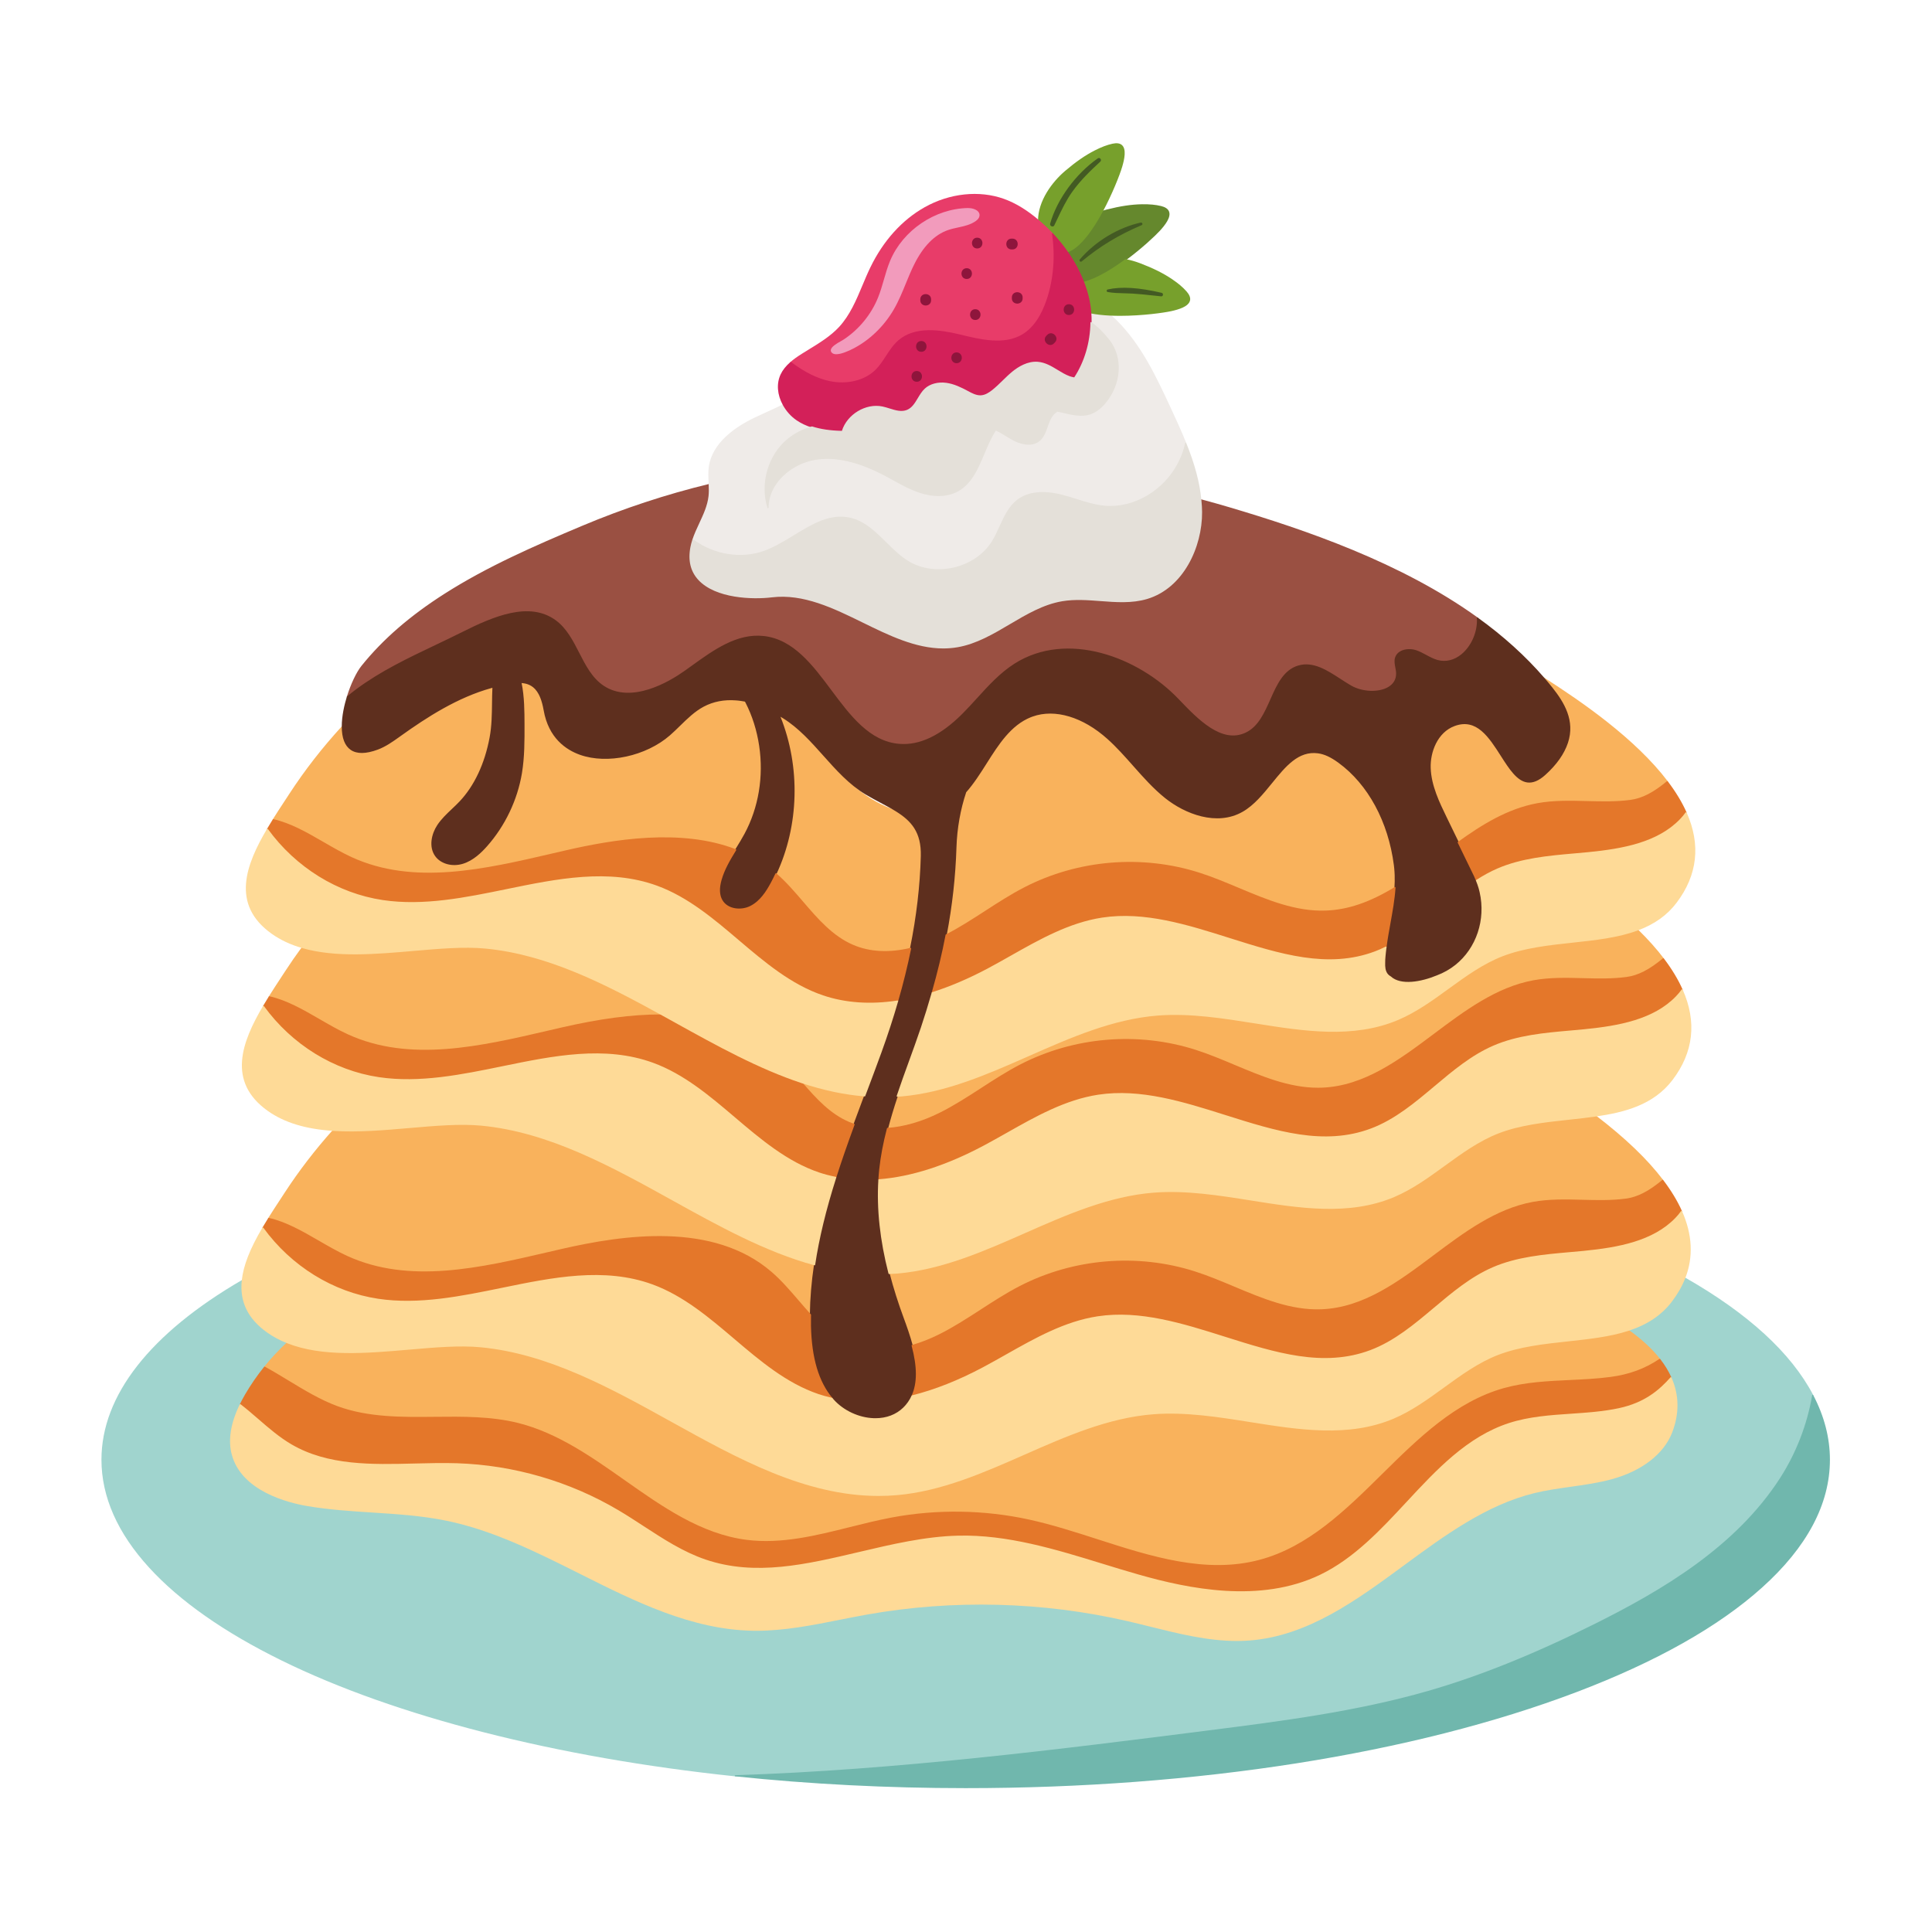 <?xml version="1.0" encoding="utf-8"?>
<!-- Generator: Adobe Illustrator 27.5.0, SVG Export Plug-In . SVG Version: 6.00 Build 0)  -->
<svg version="1.1" id="Capa_1" xmlns="http://www.w3.org/2000/svg" xmlns:xlink="http://www.w3.org/1999/xlink" x="0px" y="0px"
	 viewBox="0 0 2122 2122" style="enable-background:new 0 0 2122 2122;" xml:space="preserve">
<g>
	<path style="fill:#A0D4CE;" d="M1991.558,1532.307c-24.245-46.311-71.633-89.771-140.847-129.169
		c-0.155-0.089-0.348-0.114-0.527-0.05c-0.173,0.065-0.313,0.199-0.377,0.368c-3.402,8.669-8.287,17.214-14.514,25.412
		c-11.082,14.582-26.494,24.935-47.109,31.638c-0.228,0.074-0.393,0.273-0.432,0.511c-0.034,0.233,0.064,0.472,0.263,0.611
		c14.365,10.224,25.953,20.943,34.454,31.871c5.079,6.485,9.18,13.212,12.194,20c8.446,18.997,8.679,39.041,0.7,59.588
		c-8.986,23.113-32.829,41.479-65.406,50.386c-14.692,4.012-30.064,6.171-44.925,8.257c-13.168,1.847-26.783,3.759-39.911,6.957
		c-53.236,12.974-99.313,46.861-143.876,79.631c-51.777,38.083-105.321,77.457-169.128,82.264
		c-36.401,2.775-72.84-6.322-108.048-15.084c-8.307-2.071-16.891-4.206-25.327-6.152c-93.161-21.504-192.188-24.026-286.353-7.309
		c-10.024,1.778-20.198,3.804-30.039,5.76c-31.057,6.182-63.161,12.642-95.217,12.061c-67.518-1.132-129.666-32.298-189.77-62.442
		c-46.742-23.441-95.078-47.681-146.294-58.277c-27.036-5.601-55.068-7.398-82.178-9.14c-23.451-1.505-47.701-3.064-71.197-7.07
		c-21.152-3.6-71.479-16.241-81.93-55.734c-4.11-15.615-1.191-33.803,8.679-54.056c1.648-3.411,3.574-7.006,5.884-10.983
		c6.161-10.536,13.153-20.671,20.773-30.129c7.349-9.146,15.531-17.915,25.01-26.817c0.159-0.149,0.228-0.367,0.189-0.581
		c-0.04-0.214-0.189-0.392-0.393-0.472c-8.148-3.227-15.242-7.021-21.693-11.589c-20.833-14.781-29.796-33.123-27.398-56.087
		c0.025-0.239-0.084-0.467-0.282-0.596c-0.209-0.134-0.457-0.134-0.666-0.02c-101.035,58.668-154.436,126.915-154.436,197.36
		c0,40.685,17.646,80.605,52.447,118.644c33.589,36.712,82.472,70.982,145.287,101.861
		c125.147,61.519,302.157,106.731,498.499,127.323c177.391-5.685,359.122-28.788,519.457-49.165
		c80.054-10.188,162.833-20.719,241.874-43.48c56.598-16.291,116.756-40.516,183.911-74.071
		c72.954-36.475,154.15-84.021,203.22-160.117c17.741-27.552,30.02-59.195,35.497-91.514
		C1991.647,1532.57,1991.623,1532.426,1991.558,1532.307z"/>
	<path style="fill:#70B7AD;" d="M1991.558,1532.307c-0.124-0.243-0.402-0.367-0.661-0.332c-0.269,0.039-0.482,0.248-0.525,0.521
		c-5.453,32.145-17.661,63.629-35.318,91.036c-48.902,75.834-129.913,123.271-202.713,159.666
		c-67.09,33.519-127.173,57.719-183.692,73.986c-78.952,22.731-161.682,33.256-241.686,43.441
		c-160.31,20.377-342.007,43.47-519.339,49.156c-0.332,0.009-0.6,0.278-0.615,0.61c-0.011,0.338,0.237,0.62,0.57,0.655
		c82,8.59,167.138,12.945,253.056,12.945c253.458,0,491.757-37.472,671.001-105.52c87.193-33.103,155.659-71.657,203.493-114.592
		c49.608-44.528,74.761-91.846,74.761-140.654C2009.889,1579.368,2003.723,1555.504,1991.558,1532.307z"/>
	<g>
		<path style="fill:#F9B25C;" d="M1788.75,1460.595c-0.168-0.124-0.377-0.154-0.566-0.089c-20.149,6.559-42.428,8.972-66.012,11.524
			c-26.295,2.85-53.49,5.794-77.322,15.034c-21.664,8.396-40.855,22.333-59.41,35.814c-17.387,12.632-35.366,25.695-55.336,34.156
			c-49.057,20.784-101.091,12.502-156.18,3.748c-35.254-5.605-71.698-11.395-107.026-8.719
			c-49.849,3.809-96.816,24.523-142.237,44.557c-44.622,19.682-90.759,40.035-139.557,44.3
			c-88.256,7.726-168.796-36.971-246.725-80.173c-66.647-36.946-135.56-75.158-210.435-82.244
			c-23.192-2.194-50.088,0.134-78.568,2.597c-46.782,4.047-95.158,8.227-133.47-6.946c-0.228-0.095-0.486-0.045-0.671,0.129
			c-9.518,8.937-17.741,17.755-25.128,26.946c-0.12,0.144-0.165,0.338-0.124,0.521c0.034,0.184,0.154,0.343,0.317,0.433
			c8.749,4.756,17.558,10.104,26.072,15.273c17.27,10.476,35.13,21.316,53.992,28.232c34.076,12.487,71.23,12.1,107.164,11.727
			c30.386-0.317,61.836-0.635,91.438,6.778c42.82,10.739,80.356,37.179,116.656,62.75c41.335,29.116,84.071,59.22,134.343,65.605
			c38.267,4.876,76.619-4.737,113.708-14.017c15.149-3.788,30.808-7.705,46.255-10.585c49.27-9.21,101.226-8.406,150.227,2.329
			c25.054,5.491,50.5,13.684,75.113,21.603c43.51,14.002,88.113,28.357,132.481,28.357c15.352,0,30.676-1.718,45.914-5.765
			c53.966-14.33,95.341-55.163,135.356-94.656c39.444-38.927,80.228-79.175,133.027-93.966c23.361-6.549,48.119-7.711,72.055-8.838
			c14.741-0.69,29.984-1.405,44.81-3.366c20.889-2.771,38.177-9.126,54.408-20.01c0.149-0.094,0.248-0.254,0.273-0.427
			c0.029-0.174-0.014-0.352-0.124-0.491C1814.897,1481.692,1803.213,1470.888,1788.75,1460.595z"/>
		<path style="fill:#F9B25C;" d="M1752.832,1225.206c-0.14-0.104-0.318-0.149-0.478-0.124c-9.642,1.391-19.716,2.483-29.462,3.535
			c-26.317,2.845-53.531,5.784-77.378,15.029c-21.668,8.397-40.853,22.333-59.408,35.814
			c-17.387,12.631-35.367,25.694-55.337,34.155c-49.056,20.784-101.091,12.507-156.18,3.749
			c-35.258-5.606-71.692-11.39-107.025-8.719c-49.85,3.808-96.821,24.523-142.243,44.563
			c-44.617,19.682-90.759,40.034-139.551,44.299c-2.354,0.209-4.728,0.308-7.031,0.407l-2.284,0.104
			c-0.193,0.01-0.366,0.104-0.481,0.258c-0.114,0.154-0.154,0.352-0.105,0.536c4.122,16.008,9.429,32.795,15.774,49.9
			c2.969,8.029,6.748,18.61,9.608,29.32c0.045,0.164,0.154,0.303,0.303,0.387c0.094,0.055,0.203,0.084,0.313,0.084
			c0.06,0,0.119-0.009,0.173-0.024c9.891-2.84,19.916-6.773,29.807-11.683c15.992-7.959,31.235-17.835,45.972-27.388
			c13.769-8.922,28.004-18.148,42.795-25.769c58.733-30.263,128.539-36.077,191.482-15.963
			c14.528,4.642,29.051,10.744,43.093,16.638c29.388,12.344,59.731,25.089,91.661,25.089c1.471,0,2.95-0.03,4.43-0.084
			c46.905-1.743,85.957-31.038,123.726-59.364c33.526-25.144,68.188-51.146,108.679-58.589c17.815-3.277,36.33-2.8,54.224-2.324
			c15.779,0.403,32.095,0.83,47.969-1.296c13.028-1.738,25.606-8.158,40.768-20.814c0.264-0.218,0.303-0.601,0.1-0.869
			C1809.435,1273.234,1785.259,1250.057,1752.832,1225.206z"/>
		<path style="fill:#F9B25C;" d="M349.651,1363.833c10.114,5.849,20.571,11.897,31.042,16.698
			c68.709,31.524,146.632,13.386,221.989-4.146c4.757-1.108,9.494-2.21,14.206-3.292c68.057-15.63,165.906-30.084,229.6,24.737
			c10.864,9.349,20.531,20.616,29.881,31.509c4.325,5.034,8.798,10.248,13.316,15.178c0.119,0.134,0.293,0.209,0.466,0.209
			c0.074,0,0.155-0.015,0.229-0.04c0.243-0.094,0.402-0.328,0.407-0.591c0.2-17.686,1.728-36.151,4.538-54.89
			c0.046-0.318-0.154-0.626-0.466-0.71c-53.406-14.439-105.451-43.281-155.787-71.181c-66.653-36.941-135.58-75.143-210.459-82.228
			c-23.202-2.195-50.119,0.139-78.603,2.602c-27.98,2.418-56.907,4.93-83.902,3.168c-0.159-0.015-0.388,0.064-0.512,0.214
			c-19.567,21.842-37.348,44.99-52.854,68.798c-1.678,2.577-3.392,5.194-5.125,7.835c-4.315,6.569-8.768,13.366-13.067,20.248
			c-0.109,0.174-0.124,0.393-0.045,0.586c0.08,0.189,0.247,0.328,0.447,0.372C313.737,1343.054,331.994,1353.615,349.651,1363.833z"
			/>
		<path style="fill:#F9B25C;" d="M1799.082,1020.918c-0.179-0.174-0.438-0.228-0.671-0.144
			c-21.389,7.939-45.595,10.561-71.22,13.331c-26.296,2.845-53.485,5.79-77.318,15.03c-21.668,8.396-40.858,22.339-59.413,35.819
			c-17.389,12.631-35.367,25.695-55.332,34.155c-49.051,20.779-101.086,12.508-156.175,3.744
			c-35.263-5.606-71.732-11.4-107.03-8.714c-49.851,3.808-96.816,24.523-142.238,44.557
			c-44.622,19.682-90.764,40.034-139.562,44.299c-0.908,0.085-1.812,0.12-2.711,0.159c-0.665,0.03-1.326,0.055-1.986,0.099
			c-0.258,0.02-0.481,0.189-0.561,0.432c-4.329,12.929-7.825,24.573-10.685,35.605c-0.049,0.199-0.005,0.407,0.124,0.566
			c0.124,0.144,0.303,0.228,0.492,0.228h0.044c18.178-1.221,38.123-7.001,57.671-16.707c15.993-7.959,31.231-17.835,45.972-27.388
			c13.769-8.922,28.004-18.148,42.796-25.769c58.738-30.263,128.538-36.072,191.483-15.963c14.527,4.647,29.05,10.744,43.097,16.643
			c29.389,12.344,59.736,25.089,91.667,25.084c1.469,0,2.945-0.025,4.419-0.079c46.906-1.743,85.962-31.038,123.733-59.369
			c33.519-25.143,68.181-51.141,108.673-58.589c17.82-3.277,36.33-2.8,54.224-2.323c15.78,0.402,32.096,0.829,47.97-1.296
			c13.034-1.738,25.605-8.158,40.769-20.814c0.262-0.219,0.303-0.601,0.099-0.869
			C1819.598,1042.338,1810.334,1031.956,1799.082,1020.918z"/>
		<path style="fill:#F9B25C;" d="M350.321,1120.42c10.114,5.844,20.565,11.892,31.036,16.693
			c27.294,12.527,56.038,17.209,85.507,17.209c44.696,0,91.056-10.784,136.467-21.35c4.763-1.113,9.505-2.215,14.221-3.297
			c41.559-9.548,76.786-14.2,107.581-14.2c0.844,0,1.694,0.005,2.532,0.01h0.005c0.288,0,0.541-0.194,0.615-0.476
			c0.075-0.278-0.054-0.576-0.307-0.716c-63.748-35.153-126.627-67.243-195.012-73.718c-23.193-2.195-50.094,0.139-78.574,2.602
			c-42.194,3.659-85.818,7.423-122.184-3.093c-0.258-0.064-0.536,0.019-0.69,0.234c-6.311,8.575-12.403,17.368-18.112,26.136
			c-1.644,2.527-3.327,5.089-5.025,7.676c-4.345,6.624-8.838,13.47-13.168,20.407c-0.109,0.179-0.124,0.393-0.044,0.586
			c0.079,0.189,0.249,0.328,0.447,0.373C314.403,1099.641,332.665,1110.202,350.321,1120.42z"/>
		<path style="fill:#F9B25C;" d="M880.682,1188.379c-0.268-0.084-0.566,0.02-0.725,0.253c-0.159,0.239-0.144,0.551,0.045,0.769
			c16.226,18.848,31.354,35.174,52.243,44.086c1.679,0.72,3.511,1.415,5.591,2.13c0.069,0.025,0.139,0.034,0.208,0.034
			c0.258,0,0.501-0.159,0.596-0.417c4.022-10.943,8.163-22.016,11.688-31.405c0.07-0.189,0.05-0.397-0.059-0.566
			c-0.105-0.164-0.288-0.273-0.487-0.293C927.494,1201.15,904.892,1196.378,880.682,1188.379z"/>
		<path style="fill:#F9B25C;" d="M1831.773,858.139c-35.55-46.876-94.547-87.452-135.827-113.891
			c-0.264-0.159-0.616-0.124-0.824,0.119c-0.204,0.238-0.204,0.591,0,0.834c3.053,3.54,6.042,7.145,8.881,10.705
			c12.806,16.092,24.827,35.759,16.932,59.582h0.005c-3.996,12.011-12.259,23.699-24.553,34.746
			c-6.807,6.118-12.948,8.684-18.743,7.92c-10.834-1.475-19.245-14.632-28.148-28.56c-12.766-19.975-27.254-42.611-52.229-33.371
			c-19.558,7.215-27.779,29.617-27.145,47.378c0.672,19.607,9.713,38.212,17.686,54.627l13.273,27.304
			c0.079,0.169,0.233,0.293,0.416,0.337c0.05,0.015,0.105,0.02,0.154,0.02c0.135,0,0.263-0.039,0.373-0.119
			c25.601-18.416,53.823-36.285,86.681-42.328c17.816-3.272,36.311-2.785,54.221-2.329c15.779,0.417,32.095,0.829,47.974-1.296
			c13.034-1.733,25.61-8.153,40.773-20.809C1831.938,858.79,1831.977,858.408,1831.773,858.139z"/>
		<path style="fill:#F9B25C;" d="M354.671,925.904c10.114,5.849,20.57,11.896,31.042,16.698
			c27.298,12.528,56.048,17.215,85.515,17.215c44.707,0,91.067-10.79,136.483-21.356c4.752-1.107,9.488-2.21,14.2-3.292
			c50.864-11.688,125.481-24.513,185.927-1.191c0.283,0.114,0.606,0.005,0.769-0.258l1.098-1.783
			c3.088-5.025,6.281-10.219,9.111-15.477c15.586-28.883,21.359-63.49,16.271-97.447c-2.562-17.145-7.627-33.188-15.064-47.716
			c-0.223-0.402-0.527-0.934-0.859-1.539c-0.085-0.154-0.239-0.268-0.412-0.313c-0.676-0.154-1.375-0.283-2.031-0.387
			c-0.989-0.184-1.961-0.323-2.925-0.462l-0.412-0.059c-0.665-0.099-1.351-0.199-2.041-0.268l-0.993-0.104
			c-0.581-0.074-1.182-0.129-1.763-0.154c-13.341-1.063-25.561,1.311-36.331,7.045c-9.995,5.353-18.232,13.411-26.196,21.201
			c-3.59,3.515-7.303,7.15-11.122,10.476c-25.932,22.567-67.849,31.643-97.451,21.117c-14.956-5.308-33.888-17.954-39.131-48.053
			c-0.228-1.375-0.511-2.706-0.789-3.982c-0.258-1.202-0.541-2.354-0.844-3.471c-0.268-1.077-0.591-2.165-1.043-3.5
			c-0.158-0.551-0.348-1.078-0.546-1.579c-0.501-1.405-1.087-2.8-1.807-4.26l-0.615-1.206c-1.138-2.095-2.404-3.927-3.774-5.457
			l-0.824-0.879c-0.596-0.591-1.167-1.113-1.743-1.589c-0.571-0.467-1.187-0.914-1.892-1.36c-0.595-0.382-1.246-0.75-1.965-1.117
			c-0.626-0.333-1.302-0.626-2.155-0.933l-2.219-0.7l-2.31-0.487c-1.077-0.189-2.263-0.323-3.708-0.407
			c-0.194,0-0.373,0.084-0.492,0.234c-0.124,0.149-0.169,0.348-0.128,0.536c3.222,15.223,3.282,31.569,3.331,45.987
			c0.049,17.582,0.099,35.754-2.805,53.326c-4.871,29.27-18.401,57.586-38.093,79.741c-5.725,6.445-14.647,15.407-25.954,18.833
			c-9.21,2.785-22.184,1.495-28.946-7.905c-6.961-9.677-3.848-23.411,2.324-32.721c4.325-6.554,10.173-12.09,15.829-17.443
			c2.849-2.691,5.789-5.477,8.52-8.367c16.346-17.284,27.864-41.797,33.311-70.893c2.344-12.527,2.508-25.343,2.667-37.736
			c0.074-5.869,0.149-11.936,0.462-17.86c0.01-0.209-0.079-0.407-0.244-0.536c-0.164-0.129-0.372-0.174-0.576-0.104
			c-0.412,0.124-0.805,0.229-1.197,0.333l-0.257,0.069c-37.775,10.338-71.886,32.487-100.267,52.79l-1.197,0.854
			c-7.497,5.362-15.248,10.904-23.942,14.131c-12.602,4.677-22.234,4.811-28.614,0.392c-6.082-4.22-9.18-12.443-9.205-24.434
			c0-0.263-0.164-0.496-0.408-0.591c-0.234-0.094-0.521-0.035-0.695,0.159c-21.464,23.371-40.904,48.356-57.78,74.274
			c-1.653,2.537-3.342,5.109-5.045,7.711c-4.339,6.609-8.828,13.446-13.148,20.372c-0.109,0.179-0.123,0.392-0.045,0.586
			c0.08,0.189,0.249,0.328,0.447,0.373C318.758,905.13,337.014,915.691,354.671,925.904z"/>
		<path style="fill:#F9B25C;" d="M881.312,991.355c15.988,18.634,32.518,37.904,55.292,47.621
			c10.77,4.598,22.542,6.902,35.209,6.902c9.047,0,18.55-1.177,28.465-3.53c0.239-0.059,0.428-0.253,0.472-0.496
			c7.055-34.836,11.052-69.021,11.882-101.613c0.7-28.381-13.039-40.894-27.988-50.183c-0.05-0.03-0.1-0.049-0.155-0.064
			c-14.707-4.479-29.429-12.612-42.561-23.52c-12.895-10.7-24.428-23.302-35.585-35.492c-11.758-12.849-23.917-26.136-37.711-37.244
			c-2.567-2.07-5.199-4.032-7.845-5.849c-1.623-1.008-3.104-1.877-4.519-2.657c-0.247-0.139-0.536-0.104-0.729,0.084
			c-0.204,0.179-0.268,0.462-0.165,0.715c22.681,55.124,21.301,119.954-3.689,173.429c-0.119,0.258-0.054,0.561,0.159,0.75
			C862.539,969.473,872.083,980.596,881.312,991.355z"/>
		<path style="fill:#F9B25C;" d="M1039.215,1027.546c0.099,0,0.199-0.024,0.288-0.069c15.005-7.696,29.409-17.011,43.337-26.022
			c13.768-8.907,28.009-18.118,42.8-25.739c58.738-30.263,128.539-36.077,191.482-15.963c14.528,4.642,29.051,10.745,43.092,16.638
			c30.74,12.91,62.493,26.266,96.091,25.005c24.449-0.908,48.65-9.156,76.156-25.953c0.174-0.104,0.288-0.293,0.303-0.501
			c0.348-5.392,0.452-9.548,0.338-13.495l-0.035-0.735c-0.04-1.008-0.084-2.026-0.144-3.054c-0.165-2.656-0.398-5.139-0.715-7.596
			c-6.232-48.083-28.6-89.374-61.375-113.281c-5.875-4.28-13.798-9.354-23.034-10.616c-22.149-3.014-36.513,14.573-51.647,33.202
			c-9.627,11.847-19.583,24.101-31.956,31.161c-27.973,15.949-62.487,2.011-83.529-14.781
			c-12.989-10.382-24.234-23.083-35.113-35.367c-8.908-10.064-18.124-20.471-28.283-29.602
			c-27.303-24.538-58.509-33.858-83.483-24.955c-0.726,0.258-1.42,0.516-2.106,0.795c-22.283,8.937-35.863,30.382-48.996,51.122
			c-6.942,10.958-14.112,22.284-22.503,31.693c-0.055,0.064-0.099,0.139-0.124,0.219c-6.385,18.972-10.114,40.004-10.789,60.818
			c-1.024,32.358-4.518,63.867-10.681,96.325c-0.044,0.238,0.05,0.482,0.243,0.626
			C1038.947,1027.502,1039.081,1027.546,1039.215,1027.546z"/>
	</g>
	<path style="fill:#9A5042;" d="M1623.117,678.36c-84.209-60.714-190.118-96.697-272.982-121.26
		c-9.299-2.761-19.175-5.536-31.086-8.739c-0.204-0.054-0.412,0-0.576,0.129c-0.159,0.139-0.244,0.343-0.219,0.551
		c0.507,5.169,0.76,9.439,0.785,13.44c0.214,37.929-20.164,82.467-59.523,94.205c-16.311,4.865-33.778,3.53-50.67,2.249
		c-14.013-1.068-28.51-2.175-42.472,0.194c-20.899,3.54-39.642,14.627-57.771,25.347c-17.969,10.631-36.544,21.618-57.14,25.169
		c-35.684,6.147-70.009-10.656-103.192-26.916c-32.268-15.809-65.639-32.15-100.709-27.89c-19.325,2.349-60.804,1.46-79.542-18.664
		c-8.381-8.997-11.221-20.819-8.436-35.129c0.507-2.597,1.187-5.174,2.081-7.885c2.001-6.102,4.801-12.11,7.512-17.924
		c4.479-9.613,9.116-19.553,10.293-30.238c0.447-4.042,0.397-8.069,0.183-12.875c-0.01-0.189-0.105-0.363-0.253-0.477
		c-0.149-0.119-0.348-0.169-0.532-0.109c-47.282,11.455-94.294,26.966-139.724,46.102c-52.637,22.15-103.763,44.503-150.649,74.349
		c-38.124,24.275-68.029,50.208-91.419,79.284c-5.655,7.026-11.842,20.059-16.138,34.012c-0.085,0.273,0.02,0.561,0.253,0.72
		c0.239,0.154,0.552,0.139,0.76-0.044c3.367-2.82,6.778-5.516,10.139-8.014c26.565-19.737,57.051-34.25,86.539-48.282
		c9.663-4.597,19.652-9.354,29.359-14.225c34.325-17.245,73.307-33.892,101.637-13.163c11.763,8.6,18.709,22.169,25.427,35.298
		c7.046,13.763,14.33,27.998,27.195,36.583c31.345,20.919,73.549-4.349,90.238-16.186c2.611-1.847,5.238-3.739,7.884-5.646
		c24.325-17.507,49.508-35.625,78.176-32.532c32.155,3.461,53.257,31.763,73.669,59.135c20.77,27.86,42.254,56.667,75.437,59.344
		c1.594,0.129,3.193,0.194,4.801,0.194c21.147,0,43.123-11.261,65.387-33.525c5.591-5.591,11.027-11.569,16.286-17.348
		c12.383-13.615,25.188-27.691,40.863-37.641c57.208-36.281,134.627-7.224,178.439,38.545l0.293,0.313
		c21.266,22.224,47.721,49.895,75.045,36.981c14.18-6.698,21.043-22.16,27.676-37.11c7.303-16.464,14.2-32.015,30.02-36.549
		c15.759-4.528,30.684,5.194,45.133,14.573c3.863,2.513,7.855,5.109,11.763,7.353c12.646,7.274,31.077,7.994,41.96,1.663
		c6.162-3.59,9.394-9.091,9.355-15.914c-0.01-2.319-0.451-4.647-0.884-6.906c-0.695-3.644-1.351-7.09-0.288-10.392
		c0.875-2.736,2.84-4.946,5.685-6.39c4.34-2.214,10.526-2.523,15.78-0.779c3.803,1.251,7.433,3.212,10.938,5.109
		c4.091,2.214,8.316,4.498,12.904,5.724c9.26,2.483,18.898,0.164,27.1-6.554c11.415-9.35,18.437-25.739,17.473-40.784
		C1623.364,678.648,1623.27,678.474,1623.117,678.36z"/>
	<path style="fill:#EFEBE8;" d="M1302.916,486.57c-5.307-13.232-11.306-26.181-17.105-38.704
		c-15.968-34.324-32.478-69.816-60.153-96.901c-1.753-1.723-3.694-3.5-5.928-5.441c-0.109-0.094-0.244-0.149-0.387-0.154
		c-7.915-0.372-15.045-1.177-21.202-2.393c-0.194-0.02-0.397,0.015-0.546,0.149c-0.15,0.134-0.228,0.328-0.214,0.526
		c0.254,3.193,0.344,6.589,0.293,10.68c-0.005,0.209,0.094,0.407,0.264,0.526c7.105,5.109,13.559,11.449,19.731,19.394
		c14.677,18.887,12.775,47.457-4.528,67.939c-5.144,6.093-10.7,10.094-16.514,11.906c-8.933,2.786-18.545,0.551-27.84-1.604
		c-1.013-0.238-2.031-0.472-3.038-0.7c-1.435-0.323-2.885-0.621-4.349-0.909c-0.159-0.019-0.318,0.005-0.458,0.085
		c-1.618,1.013-2.859,1.981-3.907,3.053c-3.844,3.932-5.725,9.295-7.547,14.479c-2.066,5.894-4.021,11.459-8.605,15.089
		c-9.453,7.473-23.132,1.301-27.11-0.77c-2.77-1.45-5.506-3.128-8.158-4.757c-3.768-2.314-7.665-4.702-11.742-6.475
		c-0.268-0.139-0.61-0.03-0.779,0.224c-5.358,7.94-9.285,17.284-13.083,26.326c-7.047,16.752-13.699,32.581-28.705,40.625
		c-14.741,7.894-31.722,4.29-40.535,1.425c-10.313-3.347-20.024-8.699-29.419-13.878c-2.775-1.529-5.551-3.058-8.346-4.543
		c-29.638-15.74-55.065-21.594-77.686-17.929c-24.444,3.957-49.781,23.47-52.224,49.885c-5.869-23.232,1.176-49.508,18.133-66.493
		c8.242-8.257,18.888-14.349,30.779-17.622c0.268-0.074,0.461-0.318,0.466-0.596c0.005-0.283-0.174-0.531-0.437-0.621
		c-6.306-2.046-11.643-4.583-16.32-7.76c-5.999-4.082-11.093-9.727-14.732-16.326c-0.164-0.303-0.536-0.422-0.844-0.258
		c-5.904,2.979-12.085,5.775-18.058,8.481c-4.444,2.011-9.032,4.091-13.456,6.221c-20.883,10.044-46.539,27.581-50.163,54.095
		c-0.76,5.571-0.476,11.271-0.204,16.788l0.124,2.552c0.209,4.747,0.264,8.719-0.173,12.676
		c-1.156,10.477-5.746,20.322-10.185,29.841c-2.725,5.844-5.541,11.891-7.571,18.063c-0.084,0.263,0.009,0.546,0.229,0.71
		c23.186,17.14,53.524,21.976,79.184,12.636c11.287-4.101,22.17-10.729,32.696-17.144c20.249-12.334,39.384-23.982,61.003-19.097
		c15.571,3.51,26.851,14.662,38.798,26.465c7.567,7.477,15.387,15.208,24.383,20.774c10.264,6.365,22.21,9.359,34.246,9.359
		c23.312,0,46.971-11.246,59.413-31.067c3.341-5.317,6.038-11.236,8.639-16.956c4.881-10.725,9.931-21.817,19.33-28.818
		c13.952-10.432,33.142-8.635,46.757-5.298c5.696,1.4,11.415,3.207,16.941,4.955c9.911,3.133,20.164,6.375,30.701,7.383
		c32.794,3.177,66.756-16.862,82.659-48.574c3.491-6.916,5.944-13.838,7.512-21.152
		C1302.971,486.818,1302.961,486.689,1302.916,486.57z"/>
	<path style="fill:#65882D;" d="M1283.875,232.019c-1.197-2.696-4.102-4.622-8.634-5.725c-5.944-1.45-12.513-2.055-20.745-1.956
		c-11.648,0.174-24.091,2.04-39.16,5.869c-1.569,0.402-3.207,0.864-4.87,1.385c-0.159,0.05-0.293,0.159-0.373,0.303
		c-9.365,17.378-23.569,39.141-38.068,44.136c-0.189,0.064-0.332,0.214-0.397,0.407c-0.06,0.189-0.029,0.397,0.084,0.561
		c7.547,10.72,13.57,21.936,17.9,33.331c0.099,0.253,0.337,0.412,0.597,0.412c0.049,0,0.098-0.005,0.148-0.02
		c15.397-3.679,33.723-15.625,46.389-24.999c17.279-12.785,31.912-26.494,37.07-32.13
		C1279.495,247.402,1286.715,238.425,1283.875,232.019z"/>
	<g>
		<path style="fill:#77A02C;" d="M1303.313,320.172c-4.056-4.608-9.101-8.898-15.879-13.49
			c-9.647-6.539-20.907-12.145-35.446-17.647c-4.956-1.872-10.169-3.366-15.496-4.444c-0.169-0.034-0.363,0.01-0.501,0.109
			c-12.571,9.305-30.745,21.157-45.933,24.791c-0.179,0.039-0.328,0.159-0.412,0.317c-0.085,0.164-0.099,0.353-0.035,0.521
			c2.319,6.112,4.066,11.788,5.343,17.348c1.177,5.114,1.996,10.492,2.427,15.973c0.025,0.283,0.234,0.516,0.511,0.576
			c6.222,1.226,13.417,2.036,21.391,2.413c3.684,0.174,7.398,0.249,11.102,0.249c24.315,0,47.954-3.352,56.107-5.159
			c8.203-1.822,19.26-5.039,20.606-11.911C1307.668,326.929,1306.393,323.687,1303.313,320.172z"/>
		<path style="fill:#77A02C;" d="M1232.61,182.993c2.358-8.063,4.876-19.31-0.492-23.798c-2.264-1.897-5.71-2.354-10.269-1.341
			c-5.987,1.321-12.179,3.669-19.484,7.393c-10.386,5.298-20.728,12.453-32.561,22.527c-14.344,12.21-29.677,32.954-29.696,54.553
			c0,0.189,0.084,0.368,0.229,0.486l0.525,0.437c0.293,0.243,0.586,0.487,0.869,0.735c5.016,4.354,9.692,8.823,13.903,13.267
			c5.67,6.003,11.083,12.647,16.077,19.747c0.124,0.169,0.318,0.268,0.521,0.268c0.07,0,0.14-0.01,0.21-0.035
			c14.886-5.129,29.299-27.16,38.773-44.731C1221.636,213.152,1230.004,191.901,1232.61,182.993z"/>
	</g>
	<path style="fill:#E83C69;" d="M1156.726,256.722c-0.02-0.129-0.08-0.248-0.169-0.343c-4.24-4.474-8.947-8.967-13.996-13.357
		c-0.288-0.253-0.591-0.501-0.889-0.749l-0.517-0.432c-13.236-11.212-25.823-18.873-38.484-23.416
		c-27.115-9.712-59.697-6.256-87.169,9.235c-24.792,13.952-45.377,36.777-59.533,65.997c-3.119,6.415-5.944,13.163-8.675,19.687
		c-6.773,16.161-13.773,32.879-25.734,45.809c-9.305,10.025-21.282,17.358-32.86,24.458c-2.621,1.604-5.243,3.212-7.83,4.846
		c-5.447,3.422-9.379,6.261-12.76,9.216c-0.144,0.124-0.224,0.308-0.219,0.501c0.011,0.189,0.1,0.368,0.254,0.482
		c15.287,11.445,29.368,18.381,43.048,21.211c4.518,0.938,9.046,1.391,13.486,1.391c14.681,0,28.405-4.985,37.7-14.097
		c4.647-4.563,8.261-10.119,11.757-15.491c3.904-5.983,7.931-12.179,13.357-16.881c17.825-15.462,45.01-11.396,66.703-6.137
		l0.366,0.089c22.617,5.486,48.242,11.708,68.604-0.189c12.12-7.07,21.505-20.481,27.9-39.865
		C1158.444,306.1,1160.401,281.215,1156.726,256.722z"/>
	<path style="fill:#D32059;" d="M1198.653,343.553c-0.443-5.546-1.272-10.983-2.458-16.162c-1.292-5.616-3.053-11.341-5.392-17.507
		c-4.37-11.5-10.442-22.81-18.048-33.62c-5.035-7.145-10.482-13.838-16.197-19.885c-0.189-0.199-0.486-0.258-0.739-0.134
		c-0.248,0.119-0.393,0.392-0.353,0.665c3.65,24.3,1.708,48.981-5.611,71.379c-6.291,19.077-15.481,32.254-27.328,39.161
		c-19.915,11.653-45.282,5.486-67.661,0.059l-0.372-0.089c-21.981-5.333-49.569-9.429-67.834,6.405
		c-5.556,4.826-9.637,11.092-13.586,17.155c-3.46,5.313-7.039,10.809-11.589,15.278c-11.797,11.574-30.957,16.296-50.034,12.368
		c-13.496-2.79-27.408-9.657-42.542-20.983c-0.243-0.189-0.576-0.164-0.799,0.025c-4.975,4.339-8.496,8.783-10.76,13.595
		c-4.668,10.005-3.749,22.274,2.522,33.659c3.734,6.768,8.967,12.567,15.129,16.762c4.777,3.242,10.219,5.834,16.639,7.92
		c9.398,3.049,20.361,4.657,33.529,4.911c0,0,0.005,0,0.011,0c0.282,0,0.531-0.184,0.61-0.457
		c5.218-17.81,25.446-30.118,43.281-26.335c2.488,0.526,5.06,1.326,7.542,2.095c6.693,2.085,13.619,4.24,20.094,1.544
		c5.874-2.438,9.215-8.009,12.443-13.396c2.171-3.62,4.409-7.363,7.408-10.164c5.358-5,13.808-7.274,22.631-6.063
		c8.139,1.117,15.795,4.792,22.85,8.595l0.342,0.184c4.866,2.617,9.931,5.298,15.399,4.916c4.95-0.367,9.255-3.277,12.457-5.774
		c4.24-3.317,8.143-7.135,11.921-10.824c3.347-3.272,6.807-6.653,10.473-9.657c6.459-5.288,16.33-11.46,27.149-10.526
		c7.934,0.646,14.678,4.757,21.196,8.729c4.256,2.592,8.665,5.278,13.417,7.031c1.747,0.646,3.754,1.068,5.659,1.43
		c0.249,0.034,0.507-0.06,0.651-0.273c11.456-17.279,17.935-39.021,18.242-61.215
		C1198.995,350.216,1198.901,346.785,1198.653,343.553z"/>
	<path style="fill:#F29BBC;" d="M1074.413,232.456c-2.418-2.756-7.259-3.967-11.116-3.967c-0.115,0-0.229,0.005-0.338,0.005
		c-36.156,0.676-71.201,24.429-85.222,57.755c-2.865,6.808-4.94,14.007-6.951,20.973c-1.857,6.435-3.779,13.093-6.312,19.389
		c-7.536,18.753-20.987,35.198-37.874,46.315c-0.69,0.457-1.698,1.023-2.865,1.688c-4.568,2.587-10.829,6.137-11.226,9.811
		c-0.129,1.187,0.348,2.274,1.41,3.232c1.117,1.003,2.716,1.41,4.598,1.41c5.521,0,13.45-3.545,18.47-6.117
		c18.038-9.24,33.912-24.523,44.691-43.038c5.293-9.091,9.336-18.982,13.247-28.55c2.865-7.001,5.824-14.241,9.25-21.102
		c9.875-19.781,22.309-32.408,36.951-37.527c3.59-1.256,7.433-2.09,11.151-2.895c6.679-1.45,13.586-2.945,19.28-6.936
		c2.557-1.802,3.953-3.679,4.26-5.735C1076.082,235.411,1075.61,233.822,1074.413,232.456z"/>
	<g>
		<path style="fill:#435A23;" d="M1208.578,177.447c0.968-0.894,0.789-2.21,0.114-3.049c-0.761-0.949-1.942-1.157-2.88-0.492
			c-24.35,17.016-44.906,45.168-52.373,71.717c-0.397,1.405,0.517,2.562,1.619,2.979c0.317,0.119,0.636,0.179,0.938,0.179
			c0.849,0,1.594-0.462,1.991-1.286c1.107-2.289,2.19-4.572,3.272-6.847c4.985-10.516,9.692-20.447,16.384-29.88
			C1186.756,197.934,1197.923,187.273,1208.578,177.447z"/>
		<path style="fill:#435A23;" d="M1254.739,245.57c-0.224-0.7-0.972-1.311-1.831-1.118c-24.906,5.511-49.911,20.641-66.887,40.477
			c-0.611,0.715-0.442,1.584,0.044,2.076c0.273,0.273,0.666,0.452,1.084,0.452c0.332,0,0.684-0.114,1.007-0.382
			c20.099-16.713,40.396-28.991,65.813-39.805C1254.659,246.975,1254.968,246.29,1254.739,245.57z"/>
		<path style="fill:#435A23;" d="M1275.926,321.636c-25.019-5.884-44.429-7.095-59.339-3.684c-0.646,0.149-1.083,0.74-1.069,1.445
			c0.015,0.686,0.452,1.222,1.094,1.341c6.038,1.103,12.284,1.251,18.321,1.39c2.98,0.069,6.058,0.144,9.062,0.333
			c7.245,0.447,14.583,1.236,21.674,2.006c3.232,0.348,6.464,0.695,9.697,1.013c0.064,0.009,0.128,0.009,0.193,0.009
			c0.889,0,1.603-0.631,1.763-1.594C1277.474,322.972,1277.048,321.899,1275.926,321.636z"/>
	</g>
	<g>
		<path style="fill:#8E153C;" d="M1117.785,268.027c0-1.535-0.507-2.969-1.43-4.042c-1.053-1.226-2.542-1.872-4.31-1.872h-1.048
			c-3.768,0-5.734,2.979-5.734,5.924c0,2.939,1.966,5.913,5.734,5.913h1.048C1115.813,273.95,1117.785,270.971,1117.785,268.027z"/>
		<path style="fill:#8E153C;" d="M1067.512,300.494c0-1.534-0.507-2.969-1.43-4.042c-1.053-1.226-2.542-1.872-4.31-1.872
			c-3.768,0-5.735,2.979-5.735,5.923c0,2.939,1.967,5.913,5.735,5.913C1065.541,306.418,1067.512,303.439,1067.512,300.494z"/>
		<path style="fill:#8E153C;" d="M1117.278,320.941c-2.939,0-5.913,1.971-5.913,5.74v1.048c0,3.769,2.979,5.735,5.923,5.735
			c2.94,0,5.914-1.966,5.914-5.735v-1.048C1123.201,322.912,1120.222,320.941,1117.278,320.941z"/>
		<path style="fill:#8E153C;" d="M1016.732,323.036c-1.534,0-2.969,0.506-4.042,1.43c-1.225,1.053-1.872,2.542-1.872,4.31v1.048
			c0,3.769,2.98,5.735,5.925,5.735c2.939,0,5.912-1.966,5.912-5.735v-1.048C1022.656,325.007,1019.678,323.036,1016.732,323.036z"/>
		<path style="fill:#8E153C;" d="M1071.197,339.615c-3.77,0-5.735,2.979-5.735,5.923c0,2.939,1.965,5.914,5.735,5.914
			c1.767,0,3.257-0.646,4.309-1.872c0.923-1.078,1.43-2.513,1.43-4.052C1076.936,342.589,1074.965,339.615,1071.197,339.615z"/>
		<path style="fill:#8E153C;" d="M1155.674,366.199c-1.951-0.516-3.868,0.025-5.398,1.549l-1.042,1.048
			c-1.524,1.524-2.075,3.441-1.555,5.392c0.571,2.135,2.388,3.957,4.524,4.528c0.481,0.129,0.963,0.194,1.434,0.194
			c1.44,0,2.81-0.596,3.962-1.743l1.043-1.048c1.524-1.524,2.075-3.44,1.554-5.392
			C1159.627,368.592,1157.808,366.77,1155.674,366.199z"/>
		<path style="fill:#8E153C;" d="M1178.334,336.015c-1.052-1.226-2.542-1.872-4.309-1.872c-3.768,0-5.734,2.979-5.734,5.923
			c0,2.939,1.966,5.913,5.734,5.913c3.769,0,5.74-2.979,5.74-5.923C1179.765,338.523,1179.259,337.088,1178.334,336.015z"/>
		<path style="fill:#8E153C;" d="M1073.292,261.066c-3.769,0-5.735,2.979-5.735,5.923c0,2.939,1.966,5.914,5.735,5.914
			c1.768,0,3.257-0.646,4.31-1.872c0.923-1.078,1.429-2.513,1.429-4.052C1079.031,264.04,1077.06,261.066,1073.292,261.066z"/>
		<path style="fill:#8E153C;" d="M1050.655,387.063c-3.769,0-5.74,2.979-5.74,5.923c0,1.534,0.507,2.969,1.43,4.042
			c1.053,1.226,2.542,1.872,4.31,1.872c3.768,0,5.739-2.979,5.739-5.923C1056.395,390.036,1054.424,387.063,1050.655,387.063z"/>
		<path style="fill:#8E153C;" d="M1011.902,374.56c-3.768,0-5.735,2.979-5.735,5.923c0,2.94,1.967,5.914,5.735,5.914
			c1.768,0,3.257-0.646,4.31-1.872c0.923-1.078,1.43-2.512,1.43-4.052C1017.642,377.534,1015.671,374.56,1011.902,374.56z"/>
		<path style="fill:#8E153C;" d="M1006.903,407.479c-3.77,0-5.74,2.979-5.74,5.924c0,2.939,1.971,5.913,5.74,5.913
			c1.767,0,3.257-0.645,4.309-1.872c0.923-1.077,1.43-2.513,1.43-4.052C1012.641,410.453,1010.671,407.479,1006.903,407.479z"/>
	</g>
	<g>
		<path style="fill:#E4E0D9;" d="M1319.515,548.918c-1.857-19.007-7.134-38.818-16.599-62.348c-0.109-0.263-0.313-0.367-0.645-0.397
			c-0.278,0.024-0.507,0.228-0.566,0.501c-1.545,7.21-3.968,14.027-7.404,20.849c-15.685,31.261-49.146,50.928-81.409,47.885
			c-10.403-1.003-20.586-4.221-30.437-7.334c-5.546-1.758-11.281-3.57-17.021-4.975c-13.897-3.411-33.48-5.214-47.82,5.506
			c-9.662,7.199-14.777,18.44-19.727,29.314c-2.587,5.681-5.263,11.559-8.555,16.808c-18.52,29.483-62.329,39.647-91.921,21.301
			c-8.873-5.487-16.643-13.168-24.156-20.596c-11.544-11.41-23.485-23.212-39.413-26.802c-22.15-4.995-41.479,6.788-61.94,19.255
			c-10.473,6.38-21.305,12.974-32.473,17.036c-25.238,9.18-55.138,4.424-77.993-12.468c-0.164-0.119-0.377-0.159-0.571-0.094
			c-0.194,0.059-0.348,0.214-0.412,0.407c-0.909,2.76-1.598,5.392-2.12,8.039c-2.859,14.732,0.084,26.926,8.759,36.24
			c19.041,20.452,59.652,21.609,80.62,19.057c34.751-4.235,67.899,12.041,100.004,27.771c28.51,13.972,57.849,28.346,88.321,28.346
			c5.179,0,10.397-0.417,15.646-1.321c20.819-3.59,39.503-14.637,57.566-25.327c18.028-10.661,36.667-21.688,57.333-25.189
			c13.823-2.343,28.231-1.241,42.169-0.179c17.012,1.296,34.588,2.642,51.132-2.293c39.95-11.917,60.64-57.03,60.427-95.436
			C1320.285,558.436,1320.032,554.126,1319.515,548.918z"/>
		<path style="fill:#E4E0D9;" d="M843.543,558.242c0.029,0,0.064,0,0.094-0.005c0.308-0.049,0.541-0.313,0.541-0.626
			c0.174-27.696,26.241-48.455,51.34-52.522c22.378-3.62,47.507,2.199,76.89,17.8c2.791,1.48,5.562,3.009,8.333,4.534
			c9.443,5.208,19.205,10.591,29.636,13.977c15.551,5.045,30.303,4.504,41.524-1.514c15.402-8.262,22.458-25.034,29.281-41.256
			c3.704-8.813,7.532-17.925,12.671-25.66c3.823,1.713,7.517,3.982,11.097,6.176c2.667,1.639,5.427,3.332,8.238,4.796
			c4.141,2.16,18.436,8.59,28.48,0.641c4.876-3.853,6.986-9.856,9.022-15.66c1.772-5.054,3.606-10.283,7.254-14.012
			c0.929-0.948,2.036-1.823,3.461-2.731c1.366,0.268,2.721,0.551,4.066,0.854c1.004,0.228,2.017,0.462,3.035,0.695
			c9.453,2.195,19.24,4.479,28.5,1.579c6.047-1.882,11.807-6.018,17.11-12.294c17.685-20.938,19.601-50.188,4.557-69.548
			c-6.246-8.033-12.785-14.463-19.99-19.642c-0.194-0.139-0.443-0.154-0.661-0.05c-0.208,0.104-0.343,0.323-0.348,0.556
			c-0.303,21.807-6.619,43.157-17.8,60.178c-1.727-0.333-3.505-0.725-5.044-1.291c-4.633-1.713-8.988-4.364-13.193-6.926
			c-6.643-4.047-13.515-8.237-21.758-8.913c-11.177-0.904-21.424,5.378-28.053,10.814c-3.709,3.039-7.19,6.44-10.556,9.732
			c-3.753,3.664-7.631,7.458-11.817,10.73c-3.059,2.388-7.16,5.169-11.768,5.506c-0.338,0.024-0.675,0.039-1.018,0.039
			c-4.767,0-9.295-2.438-13.68-4.806l-0.342-0.184c-7.165-3.858-14.945-7.587-23.287-8.734c-9.175-1.251-18.033,1.137-23.664,6.391
			c-3.133,2.924-5.422,6.747-7.636,10.441c-3.267,5.452-6.35,10.601-11.837,12.88c-6.053,2.497-12.458,0.521-19.231-1.584
			c-2.512-0.779-5.109-1.584-7.651-2.125c-18.321-3.892-39.017,8.595-44.631,26.753c-12.82-0.283-23.516-1.867-32.672-4.841
			c-0.119-0.035-0.253-0.04-0.367-0.005c-12.105,3.327-22.944,9.533-31.346,17.949c-18.182,18.212-25.173,46.931-17.387,71.464
			C843.021,558.068,843.269,558.242,843.543,558.242z"/>
	</g>
	<path style="fill:#5E2F1E;" d="M1704.998,755.112c-2.85-3.57-5.849-7.185-8.913-10.744c-20.402-23.639-44.95-45.849-72.968-66.007
		c-0.199-0.149-0.472-0.164-0.68-0.04c-0.214,0.119-0.344,0.353-0.328,0.596c0.943,14.657-5.894,30.621-17.006,39.722
		c-7.885,6.45-17.115,8.68-25.967,6.306c-4.444-1.186-8.605-3.435-12.627-5.611c-3.56-1.921-7.234-3.912-11.146-5.203
		c-5.546-1.827-12.125-1.494-16.753,0.854c-3.153,1.609-5.337,4.077-6.32,7.14c-1.158,3.609-0.443,7.378,0.253,11.018
		c0.418,2.199,0.849,4.474,0.859,6.678c0.039,6.341-2.979,11.46-8.723,14.806c-10.521,6.127-28.397,5.402-40.685-1.668
		c-3.879-2.23-7.861-4.816-11.708-7.314c-14.687-9.543-29.885-19.424-46.172-14.732c-16.389,4.697-23.733,21.246-30.833,37.254
		c-6.538,14.737-13.301,29.98-27.06,36.474c-26.464,12.542-52.596-14.766-73.579-36.707l-0.298-0.308
		c-44.15-46.136-122.242-75.386-180.037-38.743c-15.819,10.04-28.679,24.181-41.117,37.855c-5.247,5.775-10.675,11.738-16.25,17.314
		c-23.674,23.674-46.877,34.811-69.185,32.954c-32.607-2.627-53.912-31.201-74.518-58.832
		c-20.571-27.592-41.846-56.122-74.547-59.637c-29.23-3.133-54.543,15.109-79.056,32.765c-2.647,1.902-5.268,3.794-7.88,5.641
		c-16.484,11.678-58.122,36.609-88.797,16.167c-12.586-8.406-19.795-22.492-26.767-36.112c-6.788-13.257-13.804-26.966-25.805-35.74
		c-28.925-21.167-68.305-4.359-102.957,13.053c-9.697,4.861-19.682,9.613-29.339,14.211c-29.543,14.061-60.089,28.599-86.747,48.406
		c-3.381,2.512-6.817,5.223-10.199,8.063c-0.094,0.079-0.164,0.184-0.199,0.298c-2.557,8.337-5.596,20.794-5.566,32.815
		c0.025,12.433,3.307,21.008,9.751,25.477c6.748,4.682,16.768,4.588,29.786-0.243c8.848-3.287,16.668-8.878,24.236-14.29
		l1.191-0.854c28.297-20.238,62.288-42.308,99.865-52.596l0.253-0.069c0.124-0.035,0.248-0.064,0.373-0.099
		c-0.274,5.67-0.348,11.435-0.418,17.025c-0.159,12.338-0.323,25.099-2.647,37.512c-5.397,28.857-16.807,53.152-32.983,70.258
		c-2.706,2.865-5.636,5.64-8.465,8.317c-5.711,5.402-11.613,10.988-16.023,17.661c-6.411,9.677-9.608,23.997-2.295,34.17
		c6.108,8.485,18.586,11.936,30.347,8.376c11.62-3.515,20.711-12.646,26.539-19.205c19.846-22.328,33.48-50.873,38.391-80.376
		c2.925-17.676,2.876-35.909,2.825-53.535c-0.049-14.225-0.109-30.317-3.187-45.432c0.987,0.079,1.871,0.188,2.68,0.333l2.22,0.462
		l2.131,0.68c0.774,0.273,1.4,0.546,1.977,0.854c0.71,0.358,1.3,0.695,1.876,1.063c0.655,0.417,1.232,0.834,1.763,1.271
		c0.546,0.447,1.088,0.943,1.639,1.495l0.803,0.849c1.296,1.445,2.503,3.197,3.581,5.188l0.605,1.181
		c0.69,1.41,1.261,2.761,1.753,4.146c0.198,0.487,0.367,0.973,0.526,1.509c0.447,1.326,0.76,2.383,1.022,3.436
		c0.303,1.107,0.576,2.24,0.835,3.421c0.277,1.256,0.551,2.567,0.778,3.927c5.348,30.705,24.682,43.614,39.955,49.041
		c30.025,10.655,72.467,1.475,98.714-21.36c3.848-3.352,7.576-7.001,11.176-10.526c7.9-7.731,16.072-15.725,25.903-20.988
		c10.56-5.616,22.551-7.949,35.66-6.896c0.566,0.024,1.128,0.069,1.688,0.144l1.014,0.104c0.669,0.07,1.34,0.169,2.079,0.278
		l0.318,0.045c0.948,0.139,1.901,0.273,2.894,0.457c0.552,0.09,1.122,0.194,1.683,0.313c0.278,0.506,0.531,0.948,0.715,1.276
		c7.363,14.384,12.383,30.297,14.921,47.303c5.055,33.689-0.675,68.013-16.132,96.652c-2.81,5.229-5.993,10.407-9.072,15.412
		l-1.098,1.788c-6.936,11.286-12.945,21.564-16.231,33.093c-2.711,9.488-2.358,17.264,1.048,23.108
		c6.256,10.74,21.723,12.269,32.229,6.971c11.073-5.531,18.009-16.415,23.332-26.335c1.659-3.089,3.272-6.326,4.936-9.896
		c24.88-53.242,26.494-117.68,4.4-172.759c0.914,0.531,1.866,1.102,2.874,1.733c16.995,10.551,30.809,26.043,44.165,41.022
		c13.937,15.631,28.346,31.792,46.553,42.691c5.626,3.371,11.236,6.35,16.658,9.231c5.849,3.103,11.37,6.033,16.479,9.225
		c16.911,10.506,28.043,22.87,27.393,49.071c-0.824,32.512-4.811,66.628-11.852,101.394c-3.813,18.838-8.6,38.262-14.23,57.731
		c-5.338,18.47-11.52,37.412-18.382,56.3c-5.243,14.454-10.779,29.176-16.132,43.416l-1.628,4.334
		c-3.525,9.389-7.667,20.466-11.688,31.414c-8.187,22.284-14.588,40.784-20.139,58.222c-11.246,35.322-18.848,66.727-23.247,95.997
		c-2.816,18.793-4.35,37.318-4.549,55.064l-0.035,2.488c-0.044,3.182-0.093,6.47-0.019,9.727
		c0.81,35.719,8.615,61.891,23.862,80.019l0.477,0.585c0.307,0.383,0.62,0.76,0.953,1.133
		c10.988,12.303,28.122,20.307,44.712,20.893c0.65,0.02,1.3,0.03,1.94,0.03c12.398,0,23.545-4.23,31.56-12.016
		c3.932-3.823,7.016-8.222,9.423-13.45c6.4-13.877,6.43-32.125,0.095-55.784c-2.88-10.759-6.669-21.38-9.648-29.433
		c-6.33-17.066-11.623-33.813-15.735-49.776c-9.354-36.331-13.083-70.844-11.091-102.581c0.262-4.24,0.581-8.073,0.973-11.728
		c1.509-13.957,4.264-28.54,8.431-44.578c2.849-11.003,6.336-22.621,10.656-35.516c4.27-12.745,8.952-25.63,13.475-38.088
		c4.378-12.051,8.906-24.514,13.053-36.832c4.032-11.986,7.945-24.607,11.961-38.584c6.376-22.195,11.37-42.984,15.283-63.56
		c6.172-32.527,9.672-64.095,10.7-96.523c0.67-20.646,4.364-41.504,10.68-60.327c8.421-9.468,15.595-20.799,22.537-31.762
		c13.023-20.566,26.494-41.836,48.401-50.625c0.675-0.273,1.35-0.521,2.055-0.769c24.523-8.759,55.267,0.481,82.204,24.697
		c10.109,9.081,19.3,19.464,28.188,29.498c10.913,12.329,22.194,25.069,35.268,35.521c21.36,17.041,56.434,31.167,84.949,14.891
		c12.581-7.175,22.617-19.523,32.318-31.464c14.901-18.337,28.983-35.65,50.492-32.74c6.985,0.953,13.912,4.156,22.457,10.377
		c32.493,23.709,54.671,64.681,60.858,112.417c0.313,2.433,0.546,4.891,0.706,7.512c0.06,1.018,0.104,2.036,0.148,3.034l0.03,0.729
		c0.566,17.959-2.766,36.087-5.983,53.619c-1.807,9.866-3.684,20.064-4.841,30.124c-0.06,0.486-0.109,0.983-0.159,1.48l-0.119,1.157
		c-0.089,0.769-0.159,1.534-0.229,2.303l-0.035,0.383c-0.193,2.185-0.377,4.518-0.327,6.827c0.029,3.292,0.525,6.088,1.514,8.55
		c1.187,2.955,2.894,5.467,5.079,7.458c11.311,10.481,34.279,6.395,52.001-0.943c5.352-2.22,10.263-4.732,13.833-7.08
		c27.627-18.247,41.226-52.66,33.838-85.639c-0.227-0.913-0.456-1.852-0.69-2.81l-0.536-1.926c-0.715-2.483-1.653-5.144-2.87-8.148
		c-0.67-1.648-1.39-3.407-2.239-5.169l-31.117-64.006c-7.919-16.301-16.897-34.776-17.557-54.116
		c-0.621-17.318,7.349-39.145,26.311-46.141c24.067-8.903,37.602,12.343,50.719,32.865c9.067,14.185,17.632,27.581,29.051,29.135
		c6.177,0.834,12.661-1.852,19.766-8.237c12.458-11.191,20.84-23.068,24.906-35.292
		C1730.231,791.492,1718.015,771.477,1704.998,755.112z"/>
	<g>
		<path style="fill:#E4772A;" d="M415.195,1427.75c45.045,6.713,91.569-2.83,136.563-12.075c55-11.291,111.88-22.964,164.477-3.754
			c33.764,12.334,62.044,36.365,89.393,59.602c28.316,24.061,57.597,48.937,93.003,60.883c4.399,1.485,9.176,2.795,15.039,4.121
			c0.045,0.01,0.095,0.014,0.139,0.014c0.219,0,0.427-0.114,0.542-0.303c0.144-0.233,0.119-0.531-0.055-0.739
			c-15.055-17.9-22.76-43.818-23.565-79.235c-0.074-3.233-0.026-6.51,0.019-9.677l0.035-2.487c0-0.164-0.06-0.318-0.169-0.437
			c-4.503-4.921-8.967-10.124-13.281-15.154c-9.384-10.929-19.087-22.234-30.02-31.644c-64.13-55.193-162.385-40.704-230.717-25.015
			c-4.711,1.087-9.449,2.19-14.205,3.292c-75.143,17.488-152.844,35.571-221.174,4.236c-10.417-4.776-20.844-10.814-30.933-16.648
			c-17.741-10.263-36.088-20.874-55.059-25.064c-0.288-0.059-0.536,0.055-0.676,0.283c-2.04,3.247-4.131,6.693-6.4,10.541
			c-0.13,0.219-0.119,0.491,0.03,0.695C318.981,1391.669,365.276,1420.303,415.195,1427.75z"/>
		<path style="fill:#E4772A;" d="M1826.312,1295.815c-0.14-0.035-0.344,0.03-0.476,0.144
			c-14.971,12.492-27.344,18.823-40.124,20.526c-15.77,2.12-32.036,1.693-47.766,1.286c-17.974-0.467-36.533-0.948-54.488,2.343
			c-40.783,7.498-75.569,33.59-109.209,58.823c-37.617,28.212-76.509,57.383-123.018,59.11
			c-33.231,1.301-64.935-12.046-95.55-24.906c-14.066-5.908-28.614-12.016-43.197-16.678
			c-63.26-20.218-133.409-14.379-192.454,16.043c-14.847,7.651-29.107,16.896-42.9,25.834
			c-14.713,9.533-29.925,19.395-45.849,27.314c-9.821,4.881-19.776,8.784-29.587,11.604c-0.332,0.094-0.531,0.442-0.442,0.775
			c6.261,23.362,6.251,41.325-0.015,54.92c-0.105,0.224-0.07,0.486,0.085,0.676c0.124,0.144,0.303,0.229,0.492,0.229
			c0.049,0,0.103-0.005,0.154-0.02c24.935-6.172,51.305-16.619,78.385-31.043c8.565-4.557,17.214-9.449,25.58-14.175
			c31.44-17.77,63.952-36.146,99.815-41.593c46.191-7.061,93.327,7.85,138.922,22.254c53.514,16.902,108.861,34.369,160.957,14.762
			c26.459-9.96,48.619-28.604,70.043-46.633c19.831-16.683,40.332-33.937,64.21-44.294c26.43-11.465,55.938-14.062,84.472-16.574
			c5.12-0.452,10.234-0.904,15.328-1.405c37.944-3.749,76.479-10.77,101.325-36.504c2.527-2.636,4.623-5.149,6.4-7.681
			c0.129-0.184,0.149-0.422,0.06-0.626c-4.941-11.156-11.911-22.686-20.714-34.26
			C1826.644,1295.925,1826.485,1295.835,1826.312,1295.815z"/>
		<path style="fill:#E4772A;" d="M1826.977,1052.397c-0.144-0.034-0.343,0.03-0.476,0.144
			c-14.971,12.493-27.343,18.823-40.124,20.526c-15.774,2.115-32.036,1.688-47.766,1.286c-17.973-0.471-36.539-0.948-54.488,2.343
			c-40.784,7.503-75.57,33.595-109.209,58.823c-37.616,28.212-76.508,57.388-123.018,59.115c-1.454,0.055-2.909,0.08-4.363,0.08
			c-31.683,0-61.906-12.691-91.181-24.985c-14.072-5.908-28.621-12.021-43.203-16.683c-63.266-20.214-133.409-14.379-192.456,16.042
			c-14.845,7.651-29.106,16.896-42.899,25.834c-14.712,9.534-29.92,19.394-45.848,27.313c-19.4,9.638-39.175,15.368-57.194,16.579
			c-0.272,0.02-0.501,0.209-0.571,0.477c-4.18,16.097-6.946,30.739-8.46,44.756c-0.398,3.674-0.72,7.532-0.983,11.788
			c-0.01,0.184,0.06,0.363,0.189,0.491c0.119,0.119,0.283,0.184,0.447,0.184h0.049c35.591-2.741,74.479-15.233,115.59-37.13
			c8.565-4.558,17.209-9.449,25.571-14.176c31.444-17.77,63.961-36.146,99.83-41.598c46.186-7.075,93.32,7.85,138.916,22.254
			c53.514,16.896,108.841,34.373,160.957,14.761c26.459-9.96,48.619-28.604,70.053-46.638c19.826-16.678,40.328-33.927,64.205-44.29
			c26.43-11.464,55.938-14.061,84.472-16.574c5.119-0.451,10.234-0.903,15.327-1.405c37.944-3.749,76.484-10.769,101.319-36.504
			c2.528-2.631,4.623-5.144,6.405-7.681c0.13-0.184,0.15-0.422,0.06-0.626c-4.956-11.171-11.921-22.701-20.714-34.26
			C1827.309,1052.506,1827.15,1052.417,1826.977,1052.397z"/>
		<path style="fill:#E4772A;" d="M415.861,1184.337c45.054,6.718,91.569-2.84,136.558-12.075
			c54.995-11.306,111.875-22.969,164.481-3.759c33.764,12.333,62.04,36.365,89.394,59.602
			c28.315,24.061,57.595,48.942,93.002,60.883c5.542,1.872,11.59,3.456,18.496,4.846c0.039,0.01,0.084,0.015,0.124,0.015
			c0.273,0,0.521-0.174,0.605-0.442c5.546-17.423,11.936-35.908,20.119-58.172c0.059-0.159,0.05-0.337-0.019-0.491
			c-0.075-0.154-0.21-0.273-0.368-0.328c-2.056-0.705-3.858-1.39-5.511-2.1c-20.636-8.803-35.66-25.02-51.777-43.748
			c-0.075-0.084-0.175-0.149-0.283-0.189c-47.025-15.531-93.331-41.191-138.106-66.007c-4.862-2.697-9.728-5.392-14.598-8.079
			c-0.094-0.049-0.198-0.079-0.303-0.079c-0.844-0.005-1.693-0.01-2.542-0.01c-30.894,0-66.216,4.662-107.868,14.23
			c-4.718,1.088-9.46,2.19-14.221,3.297c-75.142,17.482-152.853,35.56-221.158,4.23c-10.413-4.776-20.84-10.809-30.924-16.643
			c-17.745-10.263-36.092-20.879-55.069-25.064c-0.293-0.059-0.536,0.055-0.675,0.283c-2.026,3.223-4.121,6.669-6.401,10.536
			c-0.128,0.219-0.119,0.492,0.029,0.696C319.636,1148.245,365.931,1176.884,415.861,1184.337z"/>
		<path style="fill:#E4772A;" d="M420.221,989.826c45.064,6.723,91.578-2.84,136.563-12.075
			c54.999-11.291,111.88-22.969,164.476-3.759c33.758,12.338,62.035,36.365,89.384,59.602
			c28.321,24.061,57.601,48.937,93.013,60.883c16.027,5.412,33.247,8.123,51.454,8.123c10.005,0,20.312-0.819,30.878-2.463
			c0.243-0.035,0.443-0.214,0.511-0.447c5.636-19.503,10.432-38.962,14.25-57.839c0.045-0.208-0.025-0.432-0.179-0.581
			c-0.154-0.149-0.373-0.204-0.591-0.164c-23.495,5.591-44.662,4.479-62.879-3.302c-22.502-9.598-38.933-28.754-54.826-47.274
			c-9.26-10.794-18.833-21.956-29.598-31.286c-0.159-0.129-0.362-0.184-0.551-0.139c-0.193,0.04-0.358,0.174-0.442,0.353
			c-1.654,3.545-3.257,6.763-4.905,9.831c-5.229,9.747-12.027,20.427-22.781,25.804c-9.999,5.02-24.666,3.634-30.555-6.475
			c-3.228-5.536-3.54-12.979-0.927-22.125c3.246-11.375,9.21-21.574,16.091-32.775c0.099-0.159,0.12-0.358,0.06-0.536
			c-0.06-0.179-0.194-0.323-0.373-0.388c-60.774-23.465-135.648-10.581-186.671,1.132c-4.713,1.088-9.449,2.19-14.2,3.292
			c-75.158,17.482-152.868,35.571-221.185,4.231c-10.417-4.777-20.844-10.81-30.932-16.649
			c-17.741-10.258-36.088-20.869-55.055-25.059c-0.293-0.054-0.535,0.054-0.674,0.283c-2.04,3.247-4.131,6.693-6.401,10.541
			c-0.129,0.219-0.119,0.492,0.03,0.695C324.001,953.739,370.291,982.373,420.221,989.826z"/>
		<path style="fill:#E4772A;" d="M1831.773,858.139c-0.103-0.139-0.262-0.229-0.437-0.248c-0.144-0.04-0.342,0.024-0.477,0.144
			c-14.97,12.493-27.348,18.823-40.128,20.521c-15.774,2.12-32.031,1.693-47.776,1.291c-17.958-0.477-36.533-0.948-54.478,2.344
			c-33.109,6.087-61.474,24.046-87.199,42.547c-0.249,0.179-0.332,0.516-0.198,0.795l17.844,36.697
			c0.83,1.728,1.539,3.466,2.2,5.094c0.075,0.174,0.219,0.308,0.398,0.367c0.064,0.02,0.128,0.03,0.193,0.03
			c0.119,0,0.239-0.035,0.344-0.1c8.097-5.214,15.565-9.28,22.839-12.433c26.439-11.47,55.948-14.066,84.483-16.583
			c5.119-0.447,10.232-0.899,15.323-1.4c37.938-3.744,76.473-10.759,101.319-36.499c2.513-2.622,4.607-5.139,6.405-7.687
			c0.129-0.184,0.148-0.421,0.059-0.625C1847.547,881.247,1840.577,869.723,1831.773,858.139z"/>
		<path style="fill:#E4772A;" d="M1023.948,1091.051c0.064,0,0.129-0.01,0.193-0.029c19.881-6.301,40.481-15.099,61.231-26.152
			c8.555-4.553,17.195-9.439,25.551-14.16c31.449-17.78,63.971-36.162,99.85-41.609c46.176-7.066,93.331,7.85,138.926,22.249
			c53.514,16.906,108.841,34.379,160.946,14.767c3.609-1.356,7.393-3.024,11.916-5.248c0.19-0.094,0.324-0.278,0.349-0.492
			c1.127-8.808,2.741-17.745,4.304-26.39c2.304-12.77,4.693-25.973,5.552-39.046c0.015-0.234-0.104-0.462-0.309-0.586
			c-0.198-0.119-0.451-0.124-0.659,0.005c-27.313,16.678-51.316,24.865-75.54,25.764c-33.282,1.261-64.935-12.05-95.551-24.905
			c-14.066-5.909-28.614-12.016-43.197-16.678c-63.262-20.219-133.415-14.379-192.456,16.042
			c-14.846,7.652-29.11,16.882-42.904,25.804c-13.903,8.992-28.277,18.297-43.222,25.958c-0.179,0.089-0.298,0.253-0.338,0.447
			c-3.902,20.536-8.892,41.29-15.253,63.45c-0.064,0.224,0,0.467,0.169,0.631
			C1023.624,1090.987,1023.784,1091.051,1023.948,1091.051z"/>
		<path style="fill:#E4772A;" d="M1822.618,1492.581c-16.068,10.765-33.182,17.061-53.873,19.802
			c-14.771,1.956-29.99,2.671-44.701,3.361c-24.012,1.127-48.837,2.294-72.343,8.882c-53.112,14.876-94.016,55.243-133.573,94.284
			c-39.895,39.374-81.147,80.088-134.79,94.329c-58.902,15.651-119.284-3.773-177.68-22.571
			c-24.637-7.93-50.114-16.128-75.232-21.634c-49.166-10.775-101.295-11.579-150.728-2.339c-15.487,2.89-31.166,6.813-46.331,10.607
			c-36.975,9.25-75.222,18.813-113.24,13.986c-49.955-6.345-92.565-36.355-133.772-65.382
			c-36.395-25.64-74.03-52.149-117.079-62.944c-29.751-7.463-61.266-7.134-91.761-6.817c-35.849,0.367-72.864,0.755-106.712-11.648
			c-18.749-6.876-36.549-17.681-53.768-28.128c-8.53-5.179-17.352-10.531-26.127-15.298c-0.268-0.159-0.61-0.079-0.799,0.159
			c-7.657,9.504-14.683,19.692-20.879,30.283c-2.328,4.007-4.266,7.632-5.929,11.068c-0.134,0.273-0.054,0.596,0.184,0.779
			c6.658,5.149,13.157,10.775,19.444,16.217c11.489,9.945,23.371,20.232,36.723,28.008c40.337,23.53,88.807,22.304,135.698,21.127
			c15.368-0.382,31.256-0.794,46.574-0.298c62.129,2.006,123.266,19.811,176.806,51.494c9.299,5.506,18.555,11.539,27.506,17.373
			c21.499,14.012,43.729,28.5,68.371,36.847c54.97,18.624,113.27,4.9,169.64-8.372c35.492-8.357,72.195-16.996,108.281-17.815
			c53.807-1.252,106.717,15.014,157.837,30.724c13.277,4.077,27.001,8.292,40.511,12.13c31.311,8.897,71.187,18.242,112.139,18.242
			c29.623,0,59.806-4.891,87.711-18.382c37.412-18.093,66.801-49.727,95.227-80.317c32.651-35.133,66.41-71.463,111.95-86.18
			c21.782-7.036,45.133-8.62,67.715-10.149c17.319-1.172,35.233-2.389,52.428-6.043c29.518-6.261,45.72-20.854,57.675-34.304
			c0.165-0.189,0.204-0.452,0.105-0.68c-3.053-6.882-7.21-13.699-12.354-20.268
			C1823.263,1492.452,1822.89,1492.387,1822.618,1492.581z"/>
	</g>
	<g>
		<path style="fill:#FEDA97;" d="M1846.941,1329.951c-0.233-0.059-0.451,0.08-0.58,0.263c-1.739,2.482-3.789,4.946-6.271,7.532
			c-24.563,25.437-62.834,32.398-100.535,36.127c-5.089,0.496-10.199,0.948-15.317,1.4c-28.634,2.523-58.242,5.129-84.866,16.678
			c-24.046,10.427-44.621,27.74-64.516,44.483c-21.351,17.959-43.421,36.534-69.677,46.415
			c-51.693,19.478-104.358,2.83-160.128-14.781c-45.729-14.444-93.002-29.379-139.492-22.304
			c-36.097,5.487-68.708,23.917-100.252,41.747c-8.356,4.722-17.001,9.608-25.551,14.161
			c-26.986,14.373-53.262,24.781-78.097,30.932c-0.19,0.045-0.343,0.174-0.423,0.348c-2.344,5.084-5.337,9.364-9.155,13.073
			c-7.875,7.651-18.411,11.664-30.581,11.664c-0.661,0-1.321-0.015-1.992-0.035c-16.255-0.576-33.043-8.417-43.812-20.467
			c-0.318-0.357-0.612-0.725-0.909-1.092l-0.492-0.595c-0.089-0.11-0.208-0.185-0.348-0.214c-5.814-1.316-10.556-2.612-14.91-4.081
			c-35.179-11.872-64.364-36.668-92.586-60.65c-27.438-23.312-55.804-47.413-89.781-59.825
			c-52.943-19.34-109.994-7.627-165.166,3.704c-44.886,9.215-91.291,18.758-136.121,12.055
			c-49.583-7.393-95.57-35.844-126.17-78.047c-0.13-0.169-0.303-0.219-0.546-0.263c-0.214,0.01-0.408,0.129-0.516,0.313
			c-13.729,23.307-20.908,41.693-22.597,57.859c-2.453,23.455,6.683,42.184,27.924,57.249c6.535,4.632,13.714,8.47,21.962,11.738
			c38.595,15.288,87.124,11.087,134.045,7.031c28.421-2.458,55.257-4.781,78.341-2.602c74.607,7.065,143.405,45.208,209.938,82.094
			c72.109,39.98,146.468,81.211,227.197,81.205c6.703,0,13.46-0.282,20.253-0.874c49.006-4.284,95.246-24.682,139.957-44.404
			c45.323-19.995,92.189-40.665,141.826-44.453c35.13-2.692,71.539,3.103,106.727,8.704c52.845,8.396,107.497,17.095,156.875-3.833
			c20.104-8.515,38.143-21.623,55.59-34.299c18.49-13.431,37.607-27.323,59.116-35.66c23.678-9.176,50.788-12.115,77.004-14.95
			c22.612-2.448,45.993-4.98,66.271-11.579c20.868-6.793,36.479-17.283,47.725-32.085c6.296-8.282,11.236-16.936,14.682-25.71
			c9.081-23.167,7.894-47.929-3.525-73.599C1847.369,1330.115,1847.17,1329.971,1846.941,1329.951z"/>
		<path style="fill:#FEDA97;" d="M1847.607,1086.533c-0.229-0.045-0.452,0.079-0.581,0.263c-1.743,2.487-3.798,4.951-6.277,7.532
			c-24.552,25.437-62.829,32.398-100.534,36.127c-5.084,0.496-10.194,0.948-15.313,1.401c-28.634,2.522-58.242,5.129-84.865,16.678
			c-24.047,10.432-44.621,27.741-64.517,44.478c-21.35,17.964-43.426,36.539-69.681,46.419
			c-51.708,19.483-104.369,2.825-160.128-14.781c-45.729-14.444-93.003-29.374-139.486-22.303
			c-36.103,5.491-68.724,23.927-100.262,41.757c-8.356,4.722-17.002,9.602-25.546,14.156
			c-40.958,21.812-79.676,34.255-115.093,36.98c-0.313,0.025-0.566,0.278-0.585,0.596c-2.001,31.866,1.748,66.514,11.132,102.978
			c0.074,0.283,0.328,0.476,0.616,0.476h0.03l2.283-0.104c2.309-0.099,4.703-0.203,7.081-0.407
			c49.006-4.29,95.242-24.682,139.953-44.409c45.327-19.995,92.194-40.665,141.831-44.453c35.138-2.691,71.538,3.104,106.727,8.704
			c52.844,8.401,107.491,17.09,156.875-3.833c20.103-8.515,38.142-21.624,55.59-34.3c18.485-13.431,37.606-27.318,59.115-35.66
			c23.699-9.181,50.823-12.115,77.06-14.95c9.752-1.053,19.84-2.145,29.503-3.535c31.47-4.543,63.481-12.552,84.438-40.124
			c23.157-30.481,26.911-63.897,11.157-99.314C1848.034,1086.697,1847.835,1086.553,1847.607,1086.533z"/>
		<path style="fill:#FEDA97;" d="M294.145,1220.181c18.053,12.8,41.563,19.975,71.881,21.946c27.075,1.758,56.062-0.75,84.091-3.173
			c28.43-2.463,55.292-4.781,78.376-2.606c74.617,7.065,143.424,45.203,209.962,82.079c50.401,27.935,102.516,56.817,156.076,71.3
			c0.054,0.015,0.109,0.02,0.164,0.02c0.124,0,0.243-0.035,0.348-0.104c0.154-0.099,0.253-0.258,0.282-0.437
			c4.384-29.205,11.971-60.54,23.198-95.798c0.054-0.174,0.035-0.362-0.06-0.516c-0.089-0.154-0.242-0.263-0.421-0.298
			c-6.852-1.38-12.851-2.954-18.337-4.806c-35.179-11.866-64.364-36.668-92.591-60.65c-27.433-23.311-55.804-47.412-89.776-59.825
			c-52.939-19.349-109.994-7.626-165.177,3.704c-44.885,9.221-91.309,18.744-136.111,12.06
			c-49.592-7.398-95.585-35.849-126.17-78.052c-0.129-0.174-0.327-0.194-0.546-0.263c-0.214,0.01-0.407,0.129-0.517,0.313
			C265.942,1143.901,248.688,1187.937,294.145,1220.181z"/>
		<path style="fill:#FEDA97;" d="M984.966,1204.277c0.119,0.159,0.303,0.248,0.501,0.248h0.039c0.656-0.045,1.306-0.074,1.957-0.099
			c0.924-0.04,1.842-0.079,2.77-0.159c49.011-4.285,95.253-24.682,139.964-44.409c45.323-19.99,92.189-40.66,141.826-44.449
			c35.139-2.686,71.548,3.104,106.731,8.699c52.845,8.406,107.487,17.1,156.871-3.828c20.098-8.52,38.137-21.623,55.585-34.3
			c18.49-13.431,37.611-27.323,59.12-35.665c23.679-9.176,50.785-12.11,77.001-14.946c25.703-2.78,49.984-5.407,71.528-13.406
			c18.252-6.773,32.145-16.668,42.473-30.257c23.157-30.477,26.91-63.892,11.156-99.314c-0.094-0.209-0.292-0.353-0.521-0.373
			c-0.229-0.06-0.451,0.08-0.581,0.263c-1.757,2.497-3.808,4.965-6.275,7.537c-24.558,25.442-62.835,32.398-100.536,36.122h0.005
			c-5.09,0.497-10.195,0.948-15.309,1.395c-28.638,2.522-58.251,5.134-84.879,16.688c-7.334,3.178-14.866,7.274-23.019,12.522
			c-0.258,0.169-0.363,0.491-0.248,0.774c1.207,2.964,2.13,5.586,2.831,8.019l0.531,1.902c0.228,0.943,0.457,1.882,0.681,2.78
			c6.842,30.119-3.63,61.44-26.684,79.806c-6.027,4.801-12.83,8.654-20.238,11.45c-17.353,7.184-39.771,11.271-50.65,1.181
			c-0.039-0.035-0.084-0.064-0.129-0.094c-1.207-0.651-2.264-1.5-3.138-2.507c-2.83-3.376-3.063-8.193-2.92-12.492
			c-0.05-2.255,0.134-4.543,0.323-6.698l0.035-0.378c0.07-0.759,0.134-1.514,0.224-2.274l0.124-1.172
			c0.049-0.492,0.094-0.978,0.154-1.47c0.113-1.103,0.268-2.21,0.417-3.312l0.224-1.688c0.029-0.233-0.07-0.462-0.264-0.596
			c-0.189-0.144-0.442-0.164-0.651-0.055c-4.478,2.21-8.227,3.858-11.797,5.199c-51.683,19.459-104.364,2.825-160.119-14.786
			c-45.743-14.449-93.047-29.379-139.496-22.298c-36.112,5.486-68.738,23.927-100.286,41.762
			c-8.347,4.717-16.981,9.598-25.521,14.146c-20.68,11.013-41.212,19.781-61.022,26.062c-0.204,0.065-0.358,0.224-0.418,0.432
			c-4.012,13.957-7.92,26.559-11.941,38.525c-4.146,12.304-8.669,24.762-13.044,36.807c-4.534,12.463-9.215,25.357-13.486,38.113
			C984.797,1203.89,984.837,1204.109,984.966,1204.277z"/>
		<path style="fill:#FEDA97;" d="M298.504,1025.669c9.592,6.802,20.502,11.917,33.346,15.636
			c36.608,10.581,80.347,6.802,122.65,3.138c28.42-2.463,55.262-4.776,78.345-2.607c68.142,6.455,130.893,38.485,194.516,73.569
			c4.871,2.686,9.738,5.382,14.598,8.078c44.831,24.841,91.186,50.531,138.326,66.107c24.304,8.023,47.004,12.82,69.398,14.652h0.05
			c0.263,0,0.501-0.164,0.595-0.412l1.628-4.334c5.352-14.24,10.888-28.972,16.132-43.426c6.872-18.917,13.069-37.884,18.411-56.38
			c0.06-0.208,0.009-0.437-0.134-0.601c-0.138-0.159-0.352-0.224-0.576-0.204c-29.588,4.588-57.09,2.701-81.727-5.611
			c-35.178-11.867-64.368-36.668-92.596-60.65c-27.432-23.311-55.804-47.412-89.771-59.825
			c-52.943-19.34-109.998-7.622-165.166,3.704c-44.885,9.22-91.3,18.768-136.121,12.06c-49.592-7.398-95.58-35.848-126.171-78.047
			c-0.129-0.174-0.307-0.293-0.546-0.263c-0.214,0.01-0.407,0.129-0.517,0.313C270.302,949.395,253.049,993.431,298.504,1025.669z"
			/>
		<path style="fill:#FEDA97;" d="M1835.343,1512.615c-0.218-0.03-0.427,0.039-0.576,0.204
			c-11.818,13.292-27.825,27.72-56.991,33.907c-17.105,3.635-34.969,4.846-52.249,6.018c-22.656,1.534-46.081,3.118-68.013,10.204
			c-45.858,14.821-79.736,51.275-112.491,86.528c-28.346,30.506-57.655,62.05-94.855,80.039
			c-66.076,31.951-145.192,15.332-198.945,0.059c-13.495-3.833-27.213-8.048-40.48-12.125
			c-51.221-15.734-104.13-32.059-158.245-30.779c-36.222,0.819-72.984,9.478-108.54,17.85
			c-58.798,13.838-114.324,26.911-168.946,8.406c-24.493-8.297-46.652-22.74-68.082-36.707
			c-8.962-5.845-18.232-11.887-27.557-17.403c-53.718-31.793-115.069-49.657-177.412-51.673
			c-15.341-0.501-31.261-0.089-46.642,0.298c-46.717,1.172-94.999,2.393-135.034-20.958c-13.242-7.711-25.078-17.958-36.524-27.87
			c-6.301-5.451-12.815-11.092-19.504-16.256c-0.148-0.119-0.362-0.159-0.531-0.119c-0.189,0.044-0.342,0.168-0.427,0.342
			c-10.005,20.535-12.959,39.016-8.769,54.94c10.64,40.203,61.554,53.018,82.949,56.657c23.561,4.022,47.845,5.581,71.33,7.091
			c27.065,1.738,55.053,3.535,82,9.11c51.057,10.566,99.313,34.766,145.981,58.173c60.232,30.208,122.512,61.439,190.32,62.576
			c1.237,0.019,2.468,0.03,3.71,0.03c30.948,0,61.857-6.152,91.777-12.115c9.835-1.956,20.005-3.982,30.009-5.754
			c94.006-16.693,192.853-14.161,285.846,7.299c8.426,1.941,17.006,4.076,25.307,6.142c30.919,7.695,62.756,15.625,94.796,15.625
			c4.548,0,9.101-0.159,13.658-0.501c64.171-4.836,117.865-44.324,169.785-82.507c44.464-32.701,90.436-66.508,143.42-79.428
			c13.069-3.178,26.653-5.085,39.786-6.931c14.906-2.091,30.318-4.256,45.089-8.292c32.968-9.007,57.119-27.651,66.25-51.151
			c8.109-20.869,7.866-41.246-0.719-60.56C1835.735,1512.784,1835.557,1512.645,1835.343,1512.615z"/>
	</g>
</g>
</svg>
